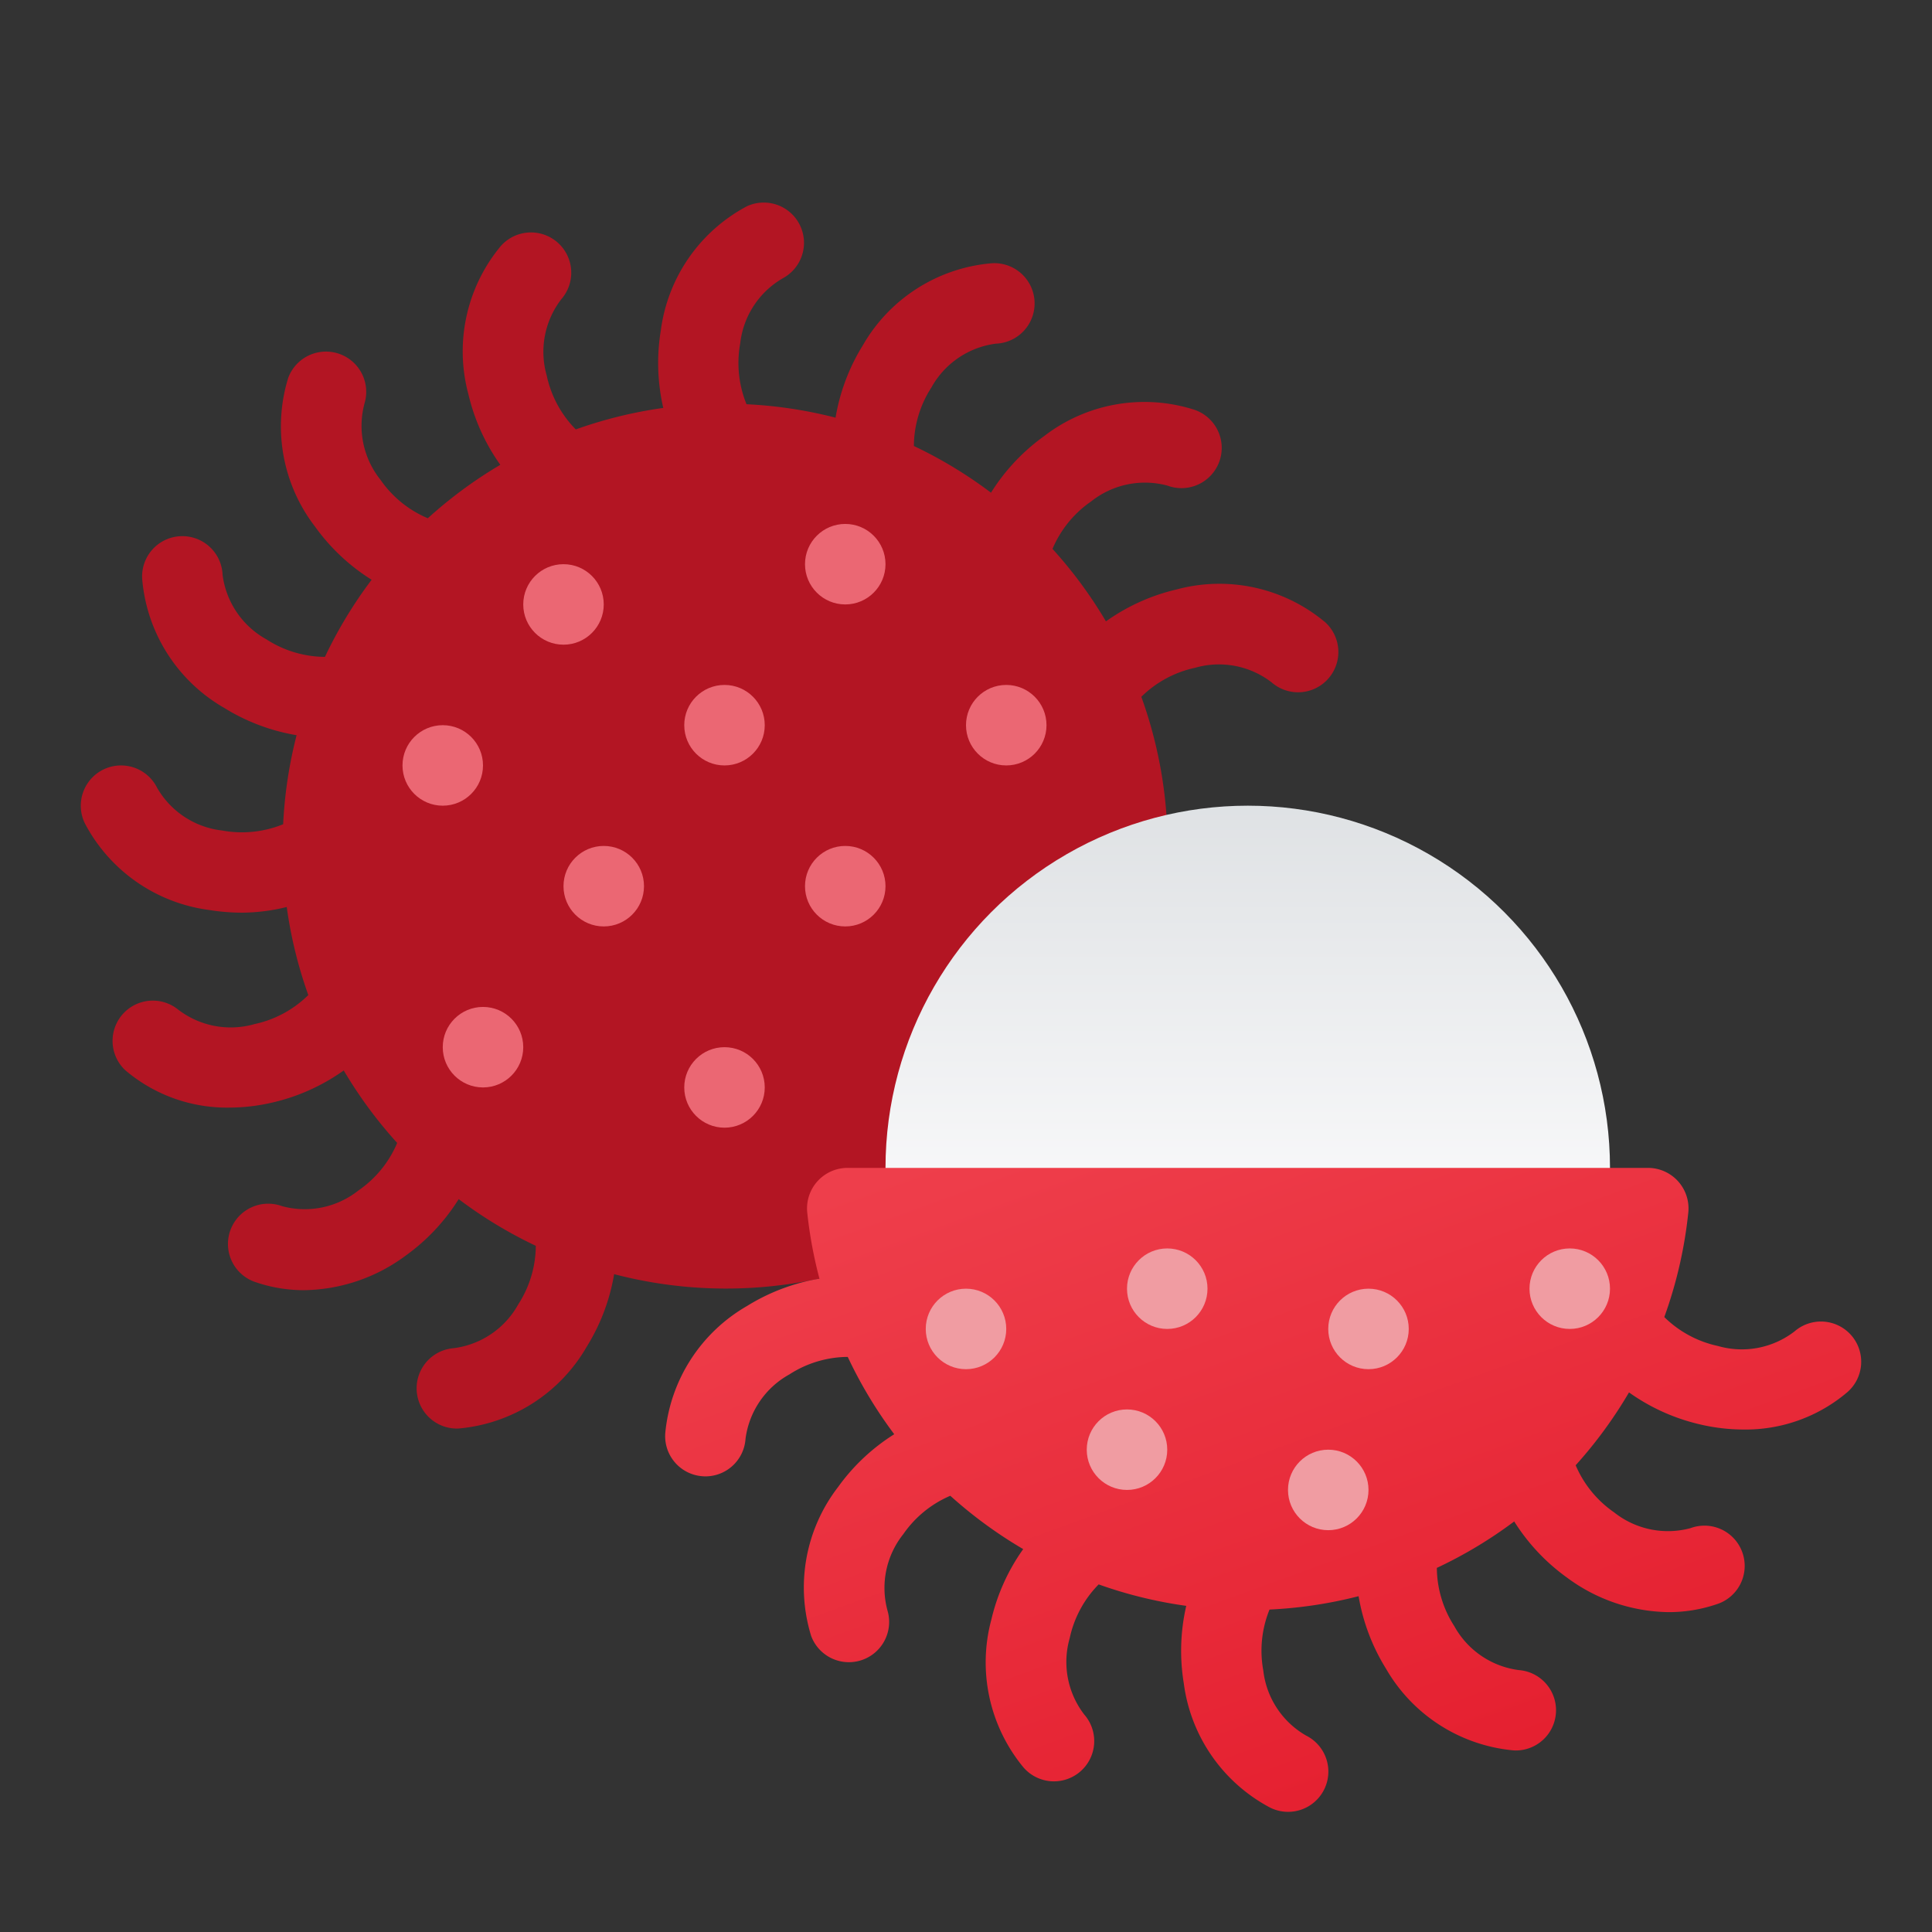<svg xmlns="http://www.w3.org/2000/svg" data-name="Layer 1" viewBox="0 0 48 48"><rect x="0" y="0" width="48" height="48" fill="#333333" stroke="none"/><defs><linearGradient id="WDfomMgVaJE4qwpSPUpD4a" x1="31" x2="31" y1="11.212" y2="30.405" data-name="Безымянный градиент 26" gradientUnits="userSpaceOnUse"><stop offset="0" stop-color="#c8cdd1"/><stop offset="1" stop-color="#fafafb"/></linearGradient><linearGradient id="WDfomMgVaJE4qwpSPUpD4b" x1="23.873" x2="34.884" y1="14.124" y2="44.375" data-name="Безымянный градиент 88" gradientUnits="userSpaceOnUse"><stop offset="0" stop-color="#f44f5a"/><stop offset=".443" stop-color="#ee3d4a"/><stop offset="1" stop-color="#e52030"/></linearGradient></defs><path fill="#b31523" d="M32.905,15.444a4.091,4.091,0,0,0-3.674-.799,4.975,4.975,0,0,0-1.754.793,11.018,11.018,0,0,0-1.328-1.801,2.71,2.71,0,0,1,.96-1.179,2.146,2.146,0,0,1,1.896-.393 1.0 1,0,1,0,.633-1.896,4.078,4.078,0,0,0-3.698.667,4.972,4.972,0,0,0-1.319,1.405,10.978,10.978,0,0,0-1.916-1.16,2.704,2.704,0,0,1,.435-1.453A2.144,2.144,0,0,1,24.743,8.538a1.0 1,0,1,0-.141-1.994,4.086,4.086,0,0,0-3.163,2.032,4.976,4.976,0,0,0-.68,1.801,10.973,10.973,0,0,0-2.212-.334,2.716,2.716,0,0,1-.156-1.515,2.142,2.142,0,0,1,1.064-1.618A1,1,0,0,0,18.562,5.122,4.089,4.089,0,0,0,16.418,8.209a4.971,4.971,0,0,0,.061,1.926,10.912,10.912,0,0,0-2.174.534A2.71,2.71,0,0,1,13.584,9.334a2.141,2.141,0,0,1,.364-1.903,1,1,0,1,0-1.512-1.311,4.093,4.093,0,0,0-.799,3.674,4.975,4.975,0,0,0,.793,1.754,11.019,11.019,0,0,0-1.801,1.328A2.71,2.71,0,0,1,9.45,11.916a2.142,2.142,0,0,1-.393-1.896 1.0 1,0,0,0-1.896-.633,4.084,4.084,0,0,0,.667,3.698,4.972,4.972,0,0,0,1.405,1.319A10.979,10.979,0,0,0,8.073,16.32a2.707,2.707,0,0,1-1.453-.435,2.144,2.144,0,0,1-1.09-1.603 1.0 1,0,1,0-1.994.141,4.086,4.086,0,0,0,2.032,3.163,4.967,4.967,0,0,0,1.801.68,10.977,10.977,0,0,0-.334,2.212,2.715,2.715,0,0,1-1.515.156,2.142,2.142,0,0,1-1.618-1.064,1,1,0,1,0-1.789.895,4.089,4.089,0,0,0,3.087,2.144,5.166,5.166,0,0,0,.826.066,4.727,4.727,0,0,0,1.098-.141,10.909,10.909,0,0,0,.536,2.188,2.71,2.71,0,0,1-1.336.721,2.144,2.144,0,0,1-1.903-.364A1,1,0,0,0,3.112,26.589a3.899,3.899,0,0,0,2.583.929,4.752,4.752,0,0,0,1.091-.13,4.975,4.975,0,0,0,1.754-.793A11.019,11.019,0,0,0,9.868,28.396a2.71,2.71,0,0,1-.96,1.179,2.149,2.149,0,0,1-1.896.393 1.0 1,0,1,0-.633,1.896,3.687,3.687,0,0,0,1.176.19,4.325,4.325,0,0,0,2.522-.857,4.972,4.972,0,0,0,1.319-1.405A10.977,10.977,0,0,0,13.312,30.952a2.704,2.704,0,0,1-.435,1.453,2.144,2.144,0,0,1-1.603,1.09 1.0 1,0,0,0,.069,1.997c.023,0,.048-.001.071-.003A4.086,4.086,0,0,0,14.578,33.457a4.976,4.976,0,0,0,.68-1.801A10.972,10.972,0,0,0,28.356,17.312a2.709,2.709,0,0,1,1.336-.721,2.141,2.141,0,0,1,1.903.364,1,1,0,1,0,1.311-1.512Z"/><circle cx="31" cy="29.017" r="9" fill="url(#WDfomMgVaJE4qwpSPUpD4a)"/><path fill="url(#WDfomMgVaJE4qwpSPUpD4b)" d="M45.997,33.178a1.001,1.001,0,0,0-1.411-.101,2.141,2.141,0,0,1-1.903.364,2.71,2.71,0,0,1-1.334-.719,10.914,10.914,0,0,0,.597-2.603,1.007,1.007,0,0,0-1.001-1.103H21.056a1.007,1.007,0,0,0-1.001,1.103,10.923,10.923,0,0,0,.304,1.649,4.96,4.96,0,0,0-1.799.679,4.086,4.086,0,0,0-2.032,3.163.999.999,0,0,0,.927,1.067c.023.002.048.003.071.003a.999.999,0,0,0,.996-.93,2.144,2.144,0,0,1,1.09-1.603,2.701,2.701,0,0,1,1.45-.435,10.995,10.995,0,0,0,1.155,1.921,4.972,4.972,0,0,0-1.397,1.314,4.084,4.084,0,0,0-.667,3.698 1.0 1,0,0,0,1.896-.633,2.142,2.142,0,0,1,.393-1.896,2.712,2.712,0,0,1,1.168-.954,11.035,11.035,0,0,0,1.811,1.325,4.974,4.974,0,0,0-.791,1.751,4.093,4.093,0,0,0,.799,3.674,1,1,0,0,0,1.512-1.311,2.141,2.141,0,0,1-.364-1.903,2.71,2.71,0,0,1,.719-1.334,10.92,10.92,0,0,0,2.176.533,4.972,4.972,0,0,0-.061,1.925,4.089,4.089,0,0,0,2.144,3.087,1,1,0,0,0,.895-1.789,2.142,2.142,0,0,1-1.064-1.618,2.717,2.717,0,0,1,.155-1.513,10.983,10.983,0,0,0,2.213-.332,4.976,4.976,0,0,0,.679,1.798,4.086,4.086,0,0,0,3.163,2.032c.023.002.048.003.071.003a1.0 1,0,0,0,.069-1.997,2.144,2.144,0,0,1-1.603-1.09,2.705,2.705,0,0,1-.435-1.449,10.991,10.991,0,0,0,1.922-1.154,4.972,4.972,0,0,0,1.313,1.396,4.325,4.325,0,0,0,2.522.857,3.683,3.683,0,0,0,1.176-.19 1.0 1,0,1,0-.633-1.896,2.151,2.151,0,0,1-1.896-.393,2.712,2.712,0,0,1-.955-1.17,11.031,11.031,0,0,0,1.325-1.81,4.974,4.974,0,0,0,1.752.792,4.752,4.752,0,0,0,1.091.13,3.901,3.901,0,0,0,2.583-.929A1.001,1.001,0,0,0,45.997,33.178Z"/><circle cx="14" cy="15.017" r="1" fill="#eb6773"/><circle cx="11" cy="19.017" r="1" fill="#eb6773"/><circle cx="21" cy="14.017" r="1" fill="#eb6773"/><circle cx="25" cy="18.017" r="1" fill="#eb6773"/><circle cx="18" cy="18.017" r="1" fill="#eb6773"/><circle cx="21" cy="22.017" r="1" fill="#eb6773"/><circle cx="15" cy="22.017" r="1" fill="#eb6773"/><circle cx="18" cy="27.017" r="1" fill="#eb6773"/><circle cx="24" cy="33.017" r="1" fill="#f09ca2"/><circle cx="28" cy="36.017" r="1" fill="#f09ca2"/><circle cx="29" cy="32.017" r="1" fill="#f09ca2"/><circle cx="33" cy="37.017" r="1" fill="#f09ca2"/><circle cx="34" cy="33.017" r="1" fill="#f09ca2"/><circle cx="39" cy="32.017" r="1" fill="#f09ca2"/><circle cx="12" cy="26.017" r="1" fill="#eb6773"/></svg>